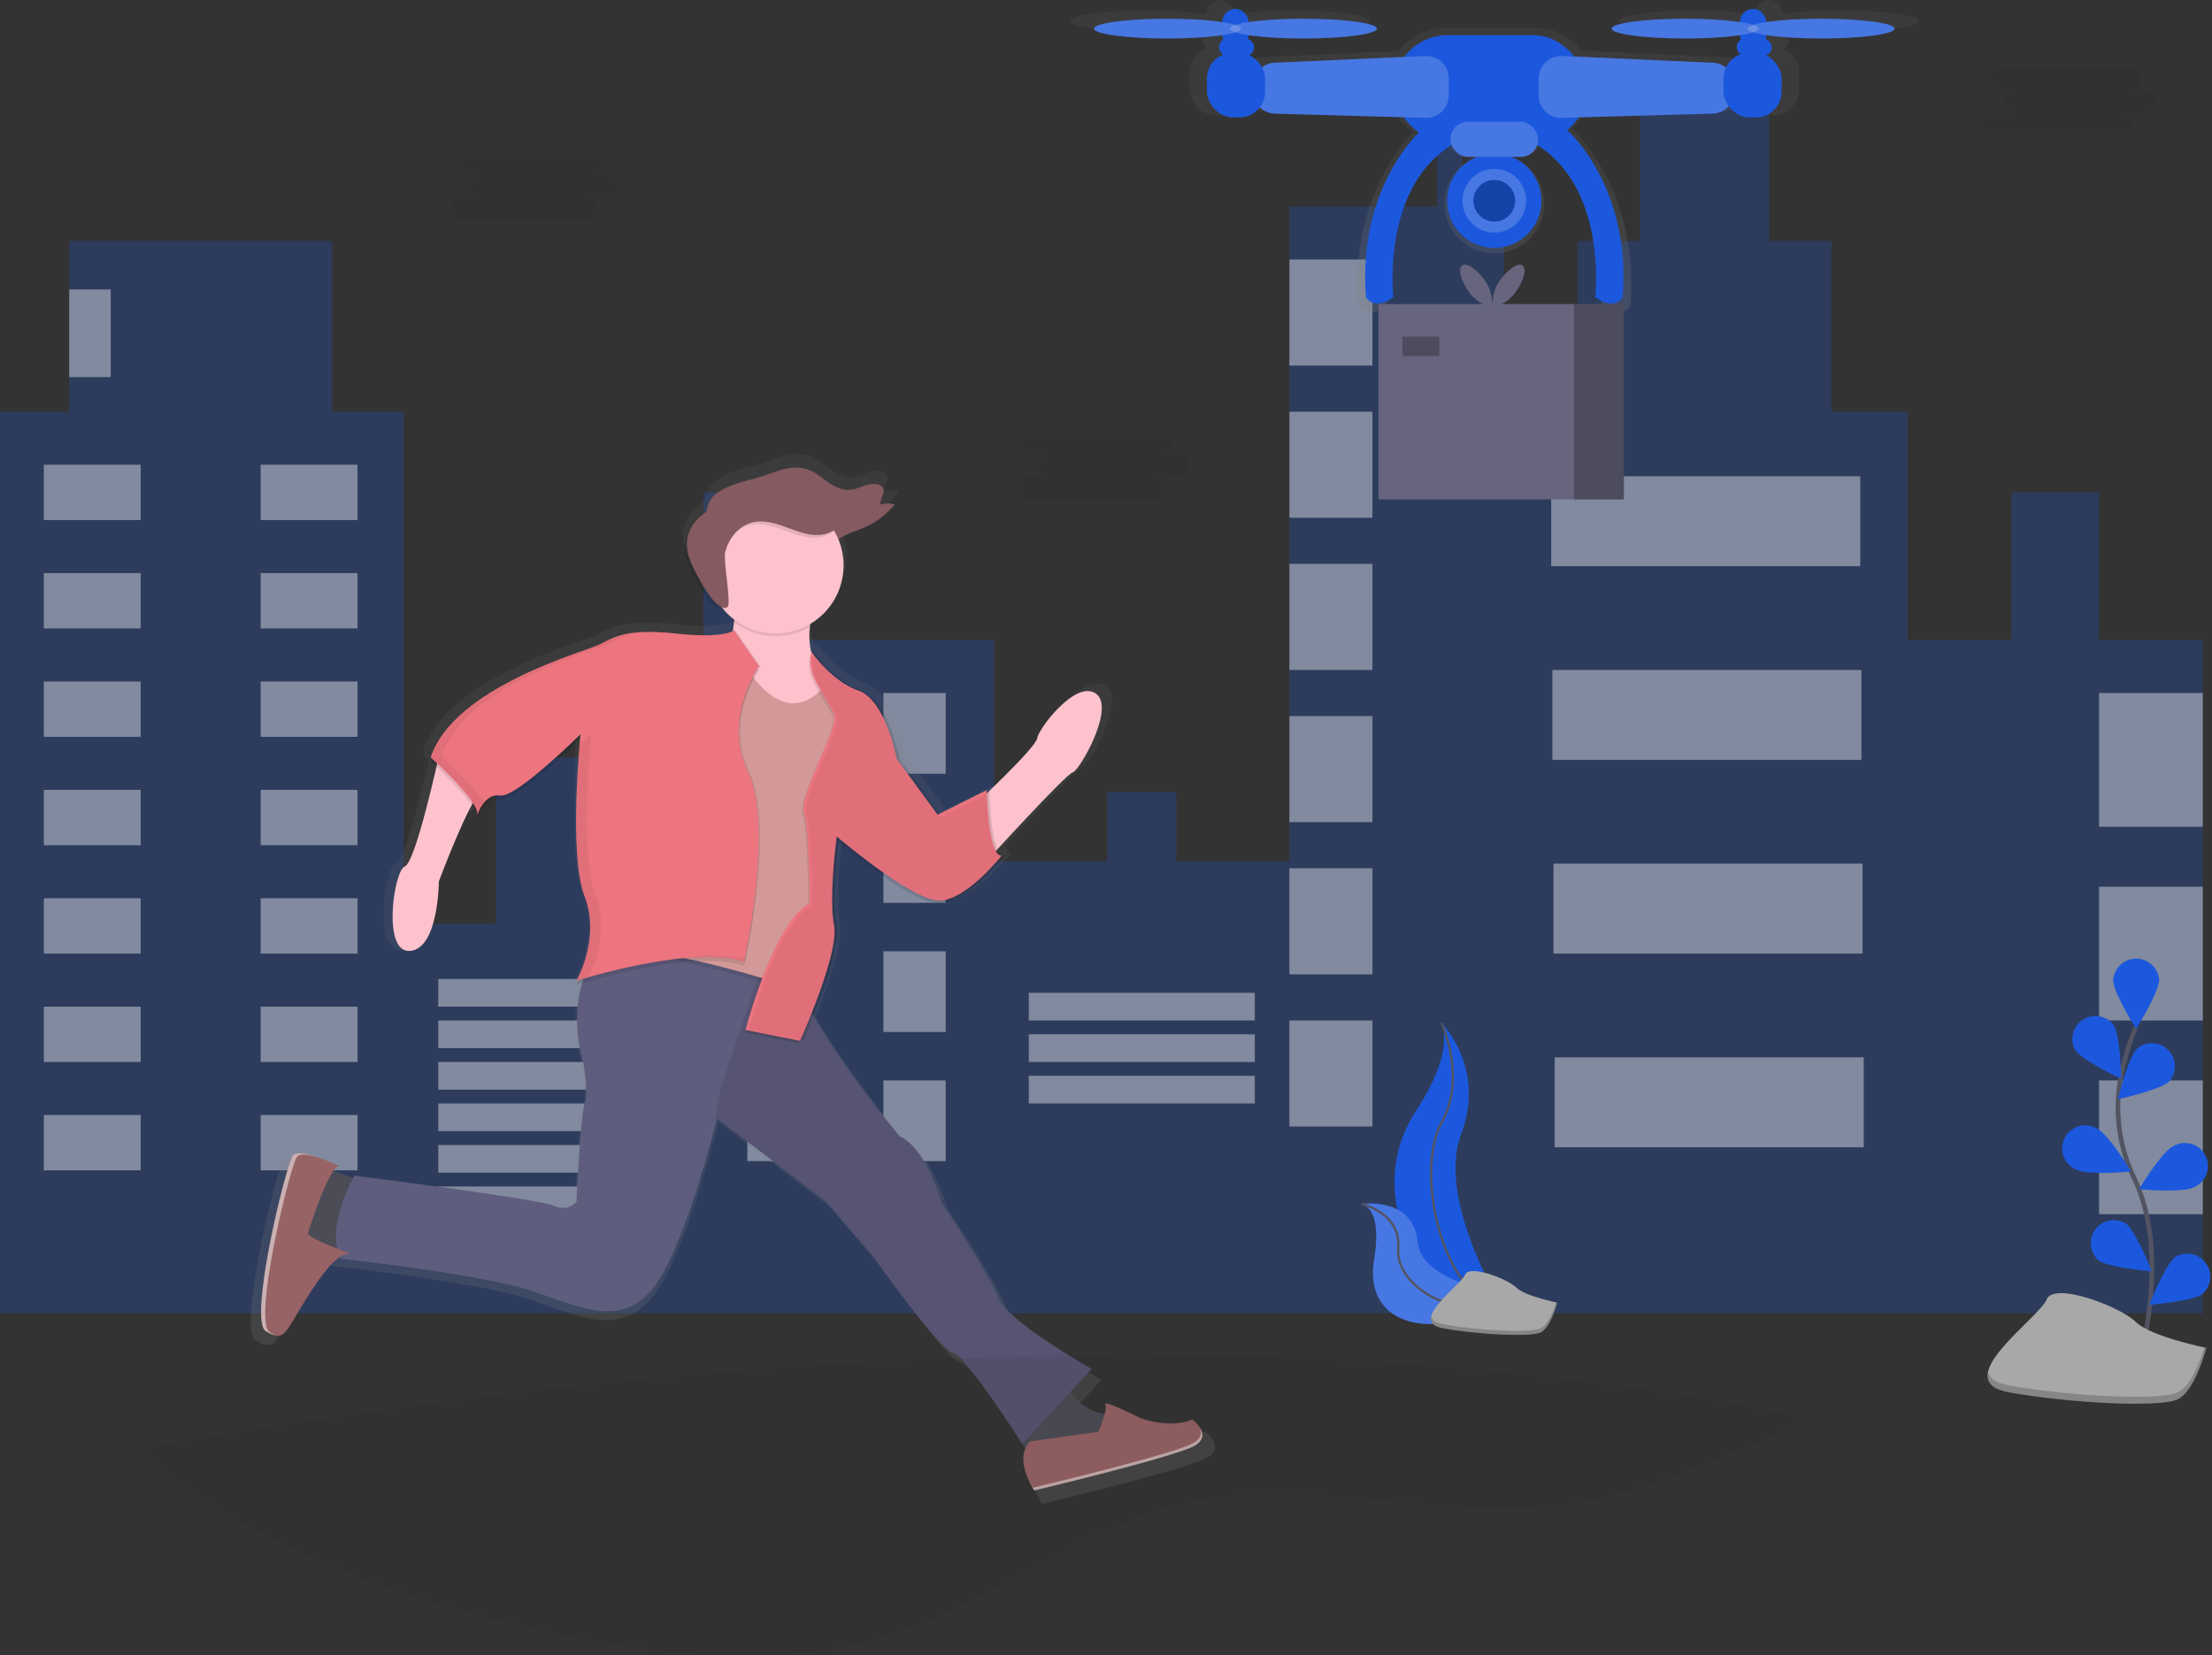 <svg id="26c346b9-da0c-4941-90c9-e7f7f9ba5ac3" data-name="Layer 1" xmlns="http://www.w3.org/2000/svg" xmlns:xlink="http://www.w3.org/1999/xlink" width="958.98" height="717.78" viewBox="0 0 958.98 717.78"><rect x="0" y="0" width="958.98" height="717.78" fill="#333333" stroke="none"/><defs><linearGradient id="4ef13be0-8e55-4463-b812-64152197208f" x1="768.34" y1="226.6" x2="768.34" y2="91.11" gradientUnits="userSpaceOnUse"><stop offset="0" stop-color="gray" stop-opacity="0.25"/><stop offset="0.54" stop-color="gray" stop-opacity="0.12"/><stop offset="1" stop-color="gray" stop-opacity="0.1"/></linearGradient><linearGradient id="5bed69c4-1e02-4930-aaf9-54950fab6759" x1="324.42" y1="444.93" x2="324.42" y2="444.59" xlink:href="#4ef13be0-8e55-4463-b812-64152197208f"/><linearGradient id="a88837d3-ccd3-4ab3-a7ec-270b2797a153" x1="437.75" y1="743.35" x2="437.75" y2="288.01" xlink:href="#4ef13be0-8e55-4463-b812-64152197208f"/></defs><title>drone_delivery</title><polygon points="910 277.53 910 213.53 872 213.53 872 277.53 827 277.53 827 178.53 794 178.53 794 104.53 767 104.53 767 28.53 711 28.53 711 104.53 684 104.53 684 178.53 652 178.53 652 89.53 634 89.53 634 44.53 623 44.53 623 89.53 559 89.53 559 373.53 510 373.53 510 343.53 480 343.53 480 373.53 431 373.53 431 277.53 343 277.53 343 213.53 305 213.53 305 277.53 303 277.53 303 400.53 263 400.53 263 328.53 215 328.53 215 400.53 175 400.53 175 178.53 144 178.53 144 104.53 30 104.53 30 178.53 0 178.53 0 569.53 175 569.53 303 569.53 431 569.53 559 569.53 652 569.53 827 569.53 955 569.53 955 277.53 910 277.53" fill="#1C58DD" opacity="0.25"/><rect x="19" y="201.53" width="42" height="24" fill="#fff" opacity="0.4"/><rect x="233.51" y="292.64" width="42" height="24" transform="translate(388.51 518.17) rotate(-180)" fill="#fff" opacity="0.4"/><rect x="19" y="248.53" width="42" height="24" fill="#fff" opacity="0.4"/><rect x="233.51" y="339.64" width="42" height="24" transform="translate(388.51 612.17) rotate(-180)" fill="#fff" opacity="0.4"/><rect x="19" y="295.53" width="42" height="24" fill="#fff" opacity="0.4"/><rect x="233.51" y="386.64" width="42" height="24" transform="translate(388.51 706.17) rotate(-180)" fill="#fff" opacity="0.4"/><rect x="19" y="342.53" width="42" height="24" fill="#fff" opacity="0.4"/><rect x="233.51" y="433.64" width="42" height="24" transform="translate(388.51 800.17) rotate(-180)" fill="#fff" opacity="0.4"/><rect x="19" y="389.53" width="42" height="24" fill="#fff" opacity="0.4"/><rect x="233.51" y="480.64" width="42" height="24" transform="translate(388.51 894.17) rotate(-180)" fill="#fff" opacity="0.4"/><rect x="19" y="436.53" width="42" height="24" fill="#fff" opacity="0.4"/><rect x="233.51" y="527.64" width="42" height="24" transform="translate(388.51 988.17) rotate(-180)" fill="#fff" opacity="0.4"/><rect x="19" y="483.53" width="42" height="24" fill="#fff" opacity="0.4"/><rect x="233.51" y="574.64" width="42" height="24" transform="translate(388.51 1082.17) rotate(-180)" fill="#fff" opacity="0.4"/><rect x="190" y="424.53" width="98" height="12" fill="#fff" opacity="0.4"/><rect x="190" y="442.53" width="98" height="12" fill="#fff" opacity="0.4"/><rect x="190" y="460.53" width="98" height="12" fill="#fff" opacity="0.4"/><rect x="446" y="430.53" width="98" height="12" fill="#fff" opacity="0.4"/><rect x="446" y="448.53" width="98" height="12" fill="#fff" opacity="0.4"/><rect x="446" y="466.53" width="98" height="12" fill="#fff" opacity="0.4"/><rect x="190" y="478.53" width="98" height="12" fill="#fff" opacity="0.4"/><rect x="190" y="496.53" width="98" height="12" fill="#fff" opacity="0.4"/><rect x="190" y="514.53" width="98" height="12" fill="#fff" opacity="0.4"/><rect x="324" y="300.53" width="27" height="35" fill="#fff" opacity="0.4"/><rect x="503.51" y="391.64" width="27" height="35" transform="translate(913.51 727.17) rotate(-180)" fill="#fff" opacity="0.4"/><rect x="324" y="356.53" width="27" height="35" fill="#fff" opacity="0.4"/><rect x="503.51" y="447.64" width="27" height="35" transform="translate(913.51 839.17) rotate(-180)" fill="#fff" opacity="0.4"/><rect x="324" y="412.53" width="27" height="35" fill="#fff" opacity="0.4"/><rect x="503.51" y="503.64" width="27" height="35" transform="translate(913.51 951.17) rotate(-180)" fill="#fff" opacity="0.4"/><rect x="324" y="468.53" width="27" height="35" fill="#fff" opacity="0.4"/><rect x="503.51" y="559.64" width="27" height="35" transform="translate(913.51 1063.17) rotate(-180)" fill="#fff" opacity="0.4"/><rect x="559" y="112.53" width="36" height="46" fill="#fff" opacity="0.4"/><rect x="559" y="178.53" width="36" height="46" fill="#fff" opacity="0.4"/><rect x="559" y="244.53" width="36" height="46" fill="#fff" opacity="0.4"/><rect x="559" y="310.53" width="36" height="46" fill="#fff" opacity="0.4"/><rect x="559" y="376.53" width="36" height="46" fill="#fff" opacity="0.4"/><rect x="559" y="442.53" width="36" height="46" fill="#fff" opacity="0.4"/><rect x="672.5" y="206.53" width="134" height="39" fill="#fff" opacity="0.4"/><rect x="673" y="290.53" width="134" height="39" fill="#fff" opacity="0.4"/><rect x="673.5" y="374.53" width="134" height="39" fill="#fff" opacity="0.4"/><rect x="674" y="458.53" width="134" height="39" fill="#fff" opacity="0.4"/><rect x="30" y="125.53" width="18" height="38" fill="#fff" opacity="0.4"/><rect x="910" y="300.53" width="45" height="58" fill="#fff" opacity="0.4"/><rect x="910" y="384.53" width="45" height="58" fill="#fff" opacity="0.4"/><rect x="910" y="468.53" width="45" height="58" fill="#fff" opacity="0.4"/><path d="M385.19,167.32h-6.88a4.82,4.82,0,1,0,0-9.63H322.58a4.82,4.82,0,0,0,0,9.63h6.88a4.82,4.82,0,1,0,0,9.63h-9.63a4.82,4.82,0,0,0,0,9.63h55.73a4.82,4.82,0,0,0,0-9.63h9.63a4.82,4.82,0,1,0,0-9.63Z" transform="translate(-120.51 -91.11)" fill="#252223" opacity="0.1"/><path d="M631.19,288.32h-6.88a4.82,4.82,0,1,0,0-9.63H568.58a4.82,4.82,0,0,0,0,9.63h6.88a4.82,4.82,0,1,0,0,9.63h-9.63a4.82,4.82,0,1,0,0,9.63h55.73a4.82,4.82,0,1,0,0-9.63h9.63a4.82,4.82,0,1,0,0-9.63Z" transform="translate(-120.51 -91.11)" fill="#252223" opacity="0.1"/><path d="M1050.19,130.32h-6.88a4.82,4.82,0,1,0,0-9.63H987.58a4.82,4.82,0,0,0,0,9.63h6.88a4.82,4.82,0,1,0,0,9.63h-9.63a4.82,4.82,0,1,0,0,9.63h55.73a4.82,4.82,0,1,0,0-9.63h9.63a4.82,4.82,0,1,0,0-9.63Z" transform="translate(-120.51 -91.11)" fill="#252223" opacity="0.1"/><path d="M918.56,95.65a181.12,181.12,0,0,0-25.21,1.52h0a6,6,0,0,0-12.1,0h0a181.12,181.12,0,0,0-25.21-1.52c-18.65,0-33.78,2-33.78,4.54s15.12,4.54,33.78,4.54a181.12,181.12,0,0,0,25.21-1.52h0a6,6,0,0,0,.39,2.13,4,4,0,0,0-.4,6.53,11.17,11.17,0,0,0-6.63,6.1,10.33,10.33,0,0,0-5.8-2.11L806,113.06a24.54,24.54,0,0,0-19.67-9.85H746.79a24.54,24.54,0,0,0-19.78,10l-59.66,2.67a10.33,10.33,0,0,0-5.43,1.83,11.17,11.17,0,0,0-5.81-5.58,4,4,0,0,0-.95-7.19,6,6,0,0,0,.25-1.73h0a181.11,181.11,0,0,0,25.21,1.52c18.65,0,33.78-2,33.78-4.54s-15.12-4.54-33.78-4.54a181.12,181.12,0,0,0-25.21,1.52h0a6,6,0,0,0-6-6h0a6,6,0,0,0-6,6h0a181.12,181.12,0,0,0-25.21-1.52c-18.65,0-33.78,2-33.78,4.54s15.12,4.54,33.78,4.54a181.12,181.12,0,0,0,25.21-1.52h0a6,6,0,0,0,.39,2.13,4,4,0,0,0-.24,6.66,11.14,11.14,0,0,0-7.21,10.41v7.46A11.14,11.14,0,0,0,647.4,141h4.43a11.11,11.11,0,0,0,8.93-4.5,10.33,10.33,0,0,0,6.76,2.77l58.5,1.64a24.7,24.7,0,0,0,7.25,7.39c-5.6,5.69-27.44,30.92-23.92,75.38,0,0,3.53,6.55,12.6,0,0,0-5.8-49.54,26.67-69.94a8.06,8.06,0,0,0,7.61,5.41h4.15a21.68,21.68,0,1,0,15.91,0h4.15a8.06,8.06,0,0,0,7.61-5.41c32.47,20.4,26.67,69.94,26.67,69.94,9.07,6.55,12.6,0,12.6,0,4-50.92-25.21-76.62-25.21-76.62h-.53a24.7,24.7,0,0,0,5.48-6.06l61.58-1.72a10.34,10.34,0,0,0,7.05-3,11.12,11.12,0,0,0,9.14,4.78h4.43a11.14,11.14,0,0,0,11.14-11.14v-7.46a11.14,11.14,0,0,0-6.6-10.17,4,4,0,0,0-.72-7.31,6,6,0,0,0,.25-1.73h0a181.11,181.11,0,0,0,25.21,1.52c18.65,0,33.78-2,33.78-4.54S937.22,95.65,918.56,95.65Z" transform="translate(-120.51 -91.11)" fill="url(#4ef13be0-8e55-4463-b812-64152197208f)"/><circle cx="647.83" cy="87.06" r="20.44" fill="#1C58DD"/><circle cx="647.83" cy="87.06" r="13.79" fill="#1C58DD"/><circle cx="647.83" cy="87.06" r="13.79" fill="#f5f5f5" opacity="0.2"/><circle cx="647.83" cy="87.06" r="9.03" fill="#1C58DD"/><circle cx="647.83" cy="87.06" r="9.03" opacity="0.25"/><path d="M736.48,147.74S708.91,172,712.71,220c0,0,3.33,6.18,11.89,0,0,0-7.13-60.86,40.41-72.27Z" transform="translate(-120.51 -91.11)" fill="#1C58DD"/><path d="M800.19,147.74S827.77,172,824,220c0,0-3.33,6.18-11.89,0,0,0,7.13-60.86-40.41-72.27Z" transform="translate(-120.51 -91.11)" fill="#1C58DD"/><rect x="604.32" y="15.26" width="83.68" height="46.36" rx="23.18" ry="23.18" fill="#1C58DD"/><path d="M738.54,142.22l-65.29-1.83a9.79,9.79,0,0,1-9.52-9.79V128.1a9.79,9.79,0,0,1,9.35-9.78l65.29-2.93a9.79,9.79,0,0,1,10.23,9.78v7.27A9.79,9.79,0,0,1,738.54,142.22Z" transform="translate(-120.51 -91.11)" fill="#1C58DD"/><path d="M797.66,142.22l65.29-1.83a9.79,9.79,0,0,0,9.52-9.79V128.1a9.79,9.79,0,0,0-9.35-9.78l-65.29-2.93a9.79,9.79,0,0,0-10.23,9.78v7.27A9.79,9.79,0,0,0,797.66,142.22Z" transform="translate(-120.51 -91.11)" fill="#1C58DD"/><path d="M738.54,142.22l-65.29-1.83a9.79,9.79,0,0,1-9.52-9.79V128.1a9.79,9.79,0,0,1,9.35-9.78l65.29-2.93a9.79,9.79,0,0,1,10.23,9.78v7.27A9.79,9.79,0,0,1,738.54,142.22Z" transform="translate(-120.51 -91.11)" fill="#f5f5f5" opacity="0.2"/><path d="M797.66,142.22l65.29-1.83a9.79,9.79,0,0,0,9.52-9.79V128.1a9.79,9.79,0,0,0-9.35-9.78l-65.29-2.93a9.79,9.79,0,0,0-10.23,9.78v7.27A9.79,9.79,0,0,0,797.66,142.22Z" transform="translate(-120.51 -91.11)" fill="#f5f5f5" opacity="0.2"/><rect x="523.26" y="22.87" width="25.2" height="28.05" rx="11.17" ry="11.17" fill="#1C58DD"/><rect x="747.2" y="22.87" width="25.2" height="28.05" rx="11.17" ry="11.17" fill="#1C58DD"/><rect x="528.49" y="16.69" width="15.21" height="7.61" rx="3.8" ry="3.8" fill="#1C58DD"/><rect x="529.92" y="3.85" width="11.41" height="17.12" rx="5.71" ry="5.71" fill="#1C58DD"/><ellipse cx="506.14" cy="12.41" rx="31.86" ry="4.28" fill="#1C58DD"/><ellipse cx="565.1" cy="12.41" rx="31.86" ry="4.28" fill="#1C58DD"/><rect x="752.9" y="16.69" width="15.21" height="7.61" rx="3.8" ry="3.8" fill="#1C58DD"/><rect x="754.33" y="3.85" width="11.41" height="17.12" rx="5.71" ry="5.71" fill="#1C58DD"/><ellipse cx="730.56" cy="12.41" rx="31.86" ry="4.28" fill="#1C58DD"/><ellipse cx="789.51" cy="12.41" rx="31.86" ry="4.28" fill="#1C58DD"/><ellipse cx="506.14" cy="12.41" rx="31.86" ry="4.28" fill="#f5f5f5" opacity="0.2"/><ellipse cx="565.1" cy="12.41" rx="31.86" ry="4.28" fill="#f5f5f5" opacity="0.2"/><ellipse cx="730.56" cy="12.41" rx="31.86" ry="4.28" fill="#f5f5f5" opacity="0.2"/><ellipse cx="789.51" cy="12.41" rx="31.86" ry="4.28" fill="#f5f5f5" opacity="0.2"/><rect x="628.81" y="52.82" width="38.04" height="15.21" rx="7.61" ry="7.61" fill="#1C58DD"/><rect x="628.81" y="52.82" width="38.04" height="15.21" rx="7.61" ry="7.61" fill="#f5f5f5" opacity="0.2"/><polygon points="682.36 131.85 597.65 131.85 597.65 216.56 682.36 216.56 704 216.56 704 131.85 682.36 131.85" fill="#67647e"/><rect x="682.36" y="131.85" width="21.65" height="84.71" opacity="0.25"/><rect x="608" y="145.97" width="16" height="8.47" opacity="0.25"/><path d="M764.45,213c3.6,5.1,3,11.67,3,11.67s-6.38-1.69-10-6.79-5-10.32-3-11.67S760.85,207.89,764.45,213Z" transform="translate(-120.51 -91.11)" fill="#67647e"/><path d="M770.54,213c-3.6,5.1-3,11.67-3,11.67s6.38-1.69,10-6.79,5-10.32,3-11.67S774.14,207.89,770.54,213Z" transform="translate(-120.51 -91.11)" fill="#67647e"/><path d="M324.48,444.59l-.11.34A2,2,0,0,0,324.48,444.59Z" transform="translate(-120.51 -91.11)" fill="url(#5bed69c4-1e02-4930-aaf9-54950fab6759)"/><path d="M646.39,721.2c.07-.1.14-.19.19-.29l.11-.21c.05-.1.11-.19.15-.29l.08-.21c0-.1.08-.2.11-.3s0-.13.05-.2.05-.2.07-.31,0-.12,0-.19,0-.21,0-.32,0-.11,0-.17,0-.22,0-.33,0-.1,0-.15,0-.23,0-.34l0-.13c0-.12,0-.24-.08-.36l0-.11c0-.13-.08-.25-.12-.38l0-.08q-.07-.2-.16-.39l0-.06q-.09-.21-.2-.41l0,0-.24-.43h0a14.8,14.8,0,0,0-3.43-3.72c-10.31,4.25-23-.61-23-.61s-17-8.49-15.77-6.07c.41.82.2,2.45-.26,4.27-8.14-1.71-12.63-6.08-15.07-10l9.27-10s-37.61-21.23-41.85-32.15-24.87-41.85-24.87-41.85-6.67-24.26-18.8-29.72c0,0-24.19-28.9-38.32-53.68,5-12.49,12-32,10.42-40.33-2-10.38.07-30,.9-36.94,6.71,5.6,34,27.77,44.59,27.24,3.81-.19,7.91-2.23,11.76-4.95,9.16-5.8,17.36-16.28,17.36-16.28-1.24.12-2.25-1-3.07-2.9,10.13-11,31.11-33.64,33.4-34.1,3-.61,19.41-29.11,10.31-35.18s-25.47,15.77-26.08,20c-.41,2.88-13.1,15.52-21.22,23.36,0-.2,0-.31,0-.31l-1.2.6c0-.38,0-.6,0-.6l-20.95,10.47-17.87-24.42s-4.85-26.08-17-30.33S474.48,370,474.48,370a12.49,12.49,0,0,0-.27,1.29c-.61-.81-.94-1.29-.94-1.29s0,.11-.08.29a31.91,31.91,0,0,1-.69-11.42l.17-.1c.07-.47.15-.92.23-1.35a30.35,30.35,0,0,0,12.29-37.59c3.09-2.16,7.57-3.5,11.38-5.14a33.38,33.38,0,0,0,13.69-10.35,12.07,12.07,0,0,0-6.34.13c-.26-2.81,3-6,.46-8.14-1.56-1.33-4.47-1.21-6.69-.55s-4.25,1.74-6.61,2c-4.11.5-8-1.49-10.93-3.64s-5.69-4.67-9.61-5.69c-7.79-2-15.51,2.61-23.33,4.57-12.56,3.14-20,6.5-20.61,14.5a26,26,0,0,0-4.44,3.77,16.55,16.55,0,0,0-5.32,9c-1.06,5.44,1.14,11,3.8,15.84,1.51,2.77,8.77,17.12,13.7,15.23a30.5,30.5,0,0,0,4.54,4.25c-.16,1.65-.39,3.32-.65,5a11.28,11.28,0,0,1-3.57,1.23,42.93,42.93,0,0,1-8.23.72,120.44,120.44,0,0,1-12.91-.79,109,109,0,0,0-12.55-.72,61.25,61.25,0,0,0-6.26.3l-.32,0-1.24.15-.19,0-1.35.22-.15,0-1.1.22-.25.05-1.12.27h0l-1.1.31-.18.05-.86.27-.19.06c-.65.22-1.26.46-1.84.7l-.18.08-.72.31-.13.06-.81.38-.07,0-.7.35-.17.09-.68.35,0,0-.86.45-.52.27-.24.13-.71.36c-6.07,3-64.9,18.8-75.21,50.34l.21.19,0,0,.23.21c-.17.46-.34.92-.49,1.38,0,0,1,.9,2.56,2.36-2.77,12.06-10.19,42.88-14.09,44.34-4.85,1.82-10.31,38.82,2.43,37.61s12.74-30.93,12.74-30.93,8.4-22.52,14.59-33.95a15.94,15.94,0,0,1,2.43,4.71l0,.13,0-.12a3.41,3.41,0,0,1,.07,1.6c.6-1.76,3.71-9.84,10.2-8.76,6.93,1.16,33.11-24.63,35.59-27.1-.06.67-.14,1.51-.22,2.48h0v0c0,.57-.1,1.18-.15,1.84l0,.21,0,.5,0,.33,0,.51,0,.36,0,.51,0,.46-.05.75,0,.61,0,.43,0,.61,0,.41,0,.64,0,.43,0,.7,0,.4-.07,1.1v.15l-.06,1,0,.35,0,.84,0,.4,0,.86,0,.36-.05,1v.2q0,.65-.06,1.31v.08q0,.6-.05,1.2v.35l0,1,0,.4q0,.5,0,1v.34q0,1.37-.09,2.77v.2q0,.59,0,1.18v.36q0,.53,0,1.06v.37q0,.58,0,1.17v.23q0,1.43,0,2.88c0,.1,0,.2,0,.31q0,.56,0,1.12,0,.19,0,.39,0,.53,0,1.07c0,.1,0,.2,0,.3,0,13.23.81,26.7,3.78,34.38a37.78,37.78,0,0,1,2.48,12.92,52.73,52.73,0,0,1-6.12,22.87h0l.71-.22-.13.23.39-.12c-.6,1.25-1,1.94-1,1.94s.88-.28,2.45-.74c-2.24,7.9-3.73,20.06.58,35.32,0,0,2.43,13.34.61,18.2s-3.64,43.67-3.64,43.67-3.64,4.85-10.31,1.82-88.55-13.34-88.55-13.34-.19.33-.51.92c-2.52-.79-6.15-2-8.8-3.11,1-1.38,1.89-2.17,2.64-2.06,0,0-4.37-2.11-9.13-3.78h0l-.87-.3h0l-.85-.28-.06,0-.81-.25-.09,0-.74-.21-.15,0-.7-.18-.18,0-.67-.15-.19,0-.6-.12-.23,0-.54-.09-.26,0-.49-.06-.27,0-.46,0h-.93l-.37,0-.24,0-.33.07-.22,0-.28.1-.2.07a2.36,2.36,0,0,0-.26.15l-.15.09a1.88,1.88,0,0,0-.33.31c-3,3.64-20,73.39-12.13,78.24l.68.41.28.16.36.2.35.18.25.13.38.18.19.09.39.17.14.06.4.15.09,0,.41.13h.05c4.4,1.19,5.86-2.88,11.19-11.6,5.22-8.54,11.93-19.31,17.79-23.3.13.29.26.58.4.86,0,0,61.26,6.67,83.7,14s40,17,54.59,0c13.06-15.23,26.11-64.62,28.66-74.63h0v0l.38-1.5h0l0-.13v-.13l48.52,37,21.23,24.87s29.72,41.85,35.18,42.46S567,722.73,567,722.73l.92-1c.22,1.11.39,2.13.52,3-2,4.81-.15,10.61,1.67,14.43h0l.08.16.21.42.11.22.2.39.1.19.21.4.11.19.16.29.08.15.21.36.09.15.13.21.07.12.16.26.06.1.1.15,0,.07.1.16,0,0,.06.08v0l0,0s63.69-15.16,71.57-20c.25-.15.48-.31.7-.47l.2-.16.4-.32.2-.19.31-.29.18-.21.24-.28Z" transform="translate(-120.51 -91.11)" fill="url(#a88837d3-ccd3-4ab3-a7ec-270b2797a153)"/><path d="M276.5,602.74s-14.18-4.14-14.77-5.91-12.41,32.49-12.41,32.49l11.82,8.27s12.41-7.09,18.91-5.91S276.5,602.74,276.5,602.74Z" transform="translate(-120.51 -91.11)" fill="#4c4c56"/><path d="M581.94,687.22s1.77,16,21.27,17.72-13,16-13,16l-24.81,1.77s-.59-10-4.73-17.72S581.94,687.22,581.94,687.22Z" transform="translate(-120.51 -91.11)" fill="#4c4c56"/><path d="M376.94,507.62s-11.22,17.13-3.54,44.31c0,0,2.36,13,.59,17.72s-3.54,42.54-3.54,42.54-3.54,4.73-10,1.77-86.25-13-86.25-13-13,22.45-5.91,36c0,0,59.67,6.5,81.53,13.59s39,16.54,53.17,0,28.36-74.44,28.36-74.44l47.26,36,20.68,24.22s28.95,40.76,34.27,41.35,30.13,39.58,30.13,39.58l30.13-32.49S557.13,664.18,553,653.54s-24.22-40.76-24.22-40.76-6.5-23.63-18.31-28.95c0,0-42.54-50.81-46.67-74.44S392.89,497,392.89,497Z" transform="translate(-120.51 -91.11)" fill="#5f5d7e"/><path d="M596.71,712s4.14-9.45,3-11.82S615,706.12,615,706.12s12.41,4.73,22.45.59c0,0,8.86,6.5,1.18,11.22s-69.71,19.5-69.71,19.5-9.45-13.59-1.77-21.27Z" transform="translate(-120.51 -91.11)" fill="#986365"/><path d="M553,653.54c-4.14-10.63-24.22-40.76-24.22-40.76s-6.5-23.63-18.31-28.95c0,0-42.54-50.81-46.67-74.44-.85-4.87-4.37-8.26-9.41-10.57l-8.24,24.75-11.25,33.8c-2.17,6.52-4.23,13.79-4,20.53.29-1.12.44-1.74.44-1.74l47.26,36,20.68,24.22s28.95,40.76,34.27,41.35,30.13,39.58,30.13,39.58l30.13-32.49S557.13,664.18,553,653.54Z" transform="translate(-120.51 -91.11)" opacity="0.1"/><path d="M473.23,355.79s-5,12.7,1.48,24.52-2.66,32.79-8.57,34-29.54-14.18-31.31-24.22,7.68-30.72,3-44.31Z" transform="translate(-120.51 -91.11)" fill="#fdc2cc"/><path d="M441.33,377.65s18.31,37.22,38.4,10.63c0,0,20.09,40.76,13.59,47.26A136.22,136.22,0,0,1,478.55,448l-10.63,74.44s-60.26-20.68-85.66-17.13l39-93.34Z" transform="translate(-120.51 -91.11)" opacity="0.1"/><path d="M441.33,375.88s18.31,37.22,38.4,10.63c0,0,20.09,40.76,13.59,47.26a136.22,136.22,0,0,1-14.77,12.41l-10.63,74.44s-60.26-20.68-85.66-17.13l39-93.34Z" transform="translate(-120.51 -91.11)" fill="#d39999"/><path d="M310.77,419s-10,46.08-14.77,47.85-10,37.81,2.36,36.63,12.41-30.13,12.41-30.13,13-34.86,18.31-39S310.77,419,310.77,419Z" transform="translate(-120.51 -91.11)" fill="#fdc2cc"/><path d="M542.95,440.27s26.59-24.81,27.18-28.95,16.54-25.4,25.4-19.5-7.09,33.67-10,34.27-37.81,39-37.81,39Z" transform="translate(-120.51 -91.11)" fill="#fdc2cc"/><path d="M438.67,366.13s-3.25,3.84-25.11,1.48-27.18,1.77-33.08,4.73-63.21,18.31-73.26,49c0,0,22.45,20.09,20.09,25.4,0,0,3-10,10-8.86s34.86-26.59,34.86-26.59-5.32,52,1.77,70.3-3.54,36.63-3.54,36.63,50.22-16,72.67-8.27c0,0,13-58.49,1.77-82.12s4.73-46.08,4.73-46.08Z" transform="translate(-120.51 -91.11)" opacity="0.1"/><path d="M439.26,364.36s-3.25,3.84-25.11,1.48-27.18,1.77-33.08,4.73-63.21,18.31-73.26,49c0,0,22.45,20.09,20.09,25.4,0,0,3-10,10-8.86s34.86-26.59,34.86-26.59-5.32,52,1.77,70.3S371,516.48,371,516.48s50.22-16,72.67-8.27c0,0,13-58.49,1.77-82.12S450.19,380,450.19,380Z" transform="translate(-120.51 -91.11)" opacity="0.1"/><path d="M438.67,364.36s-3.25,3.84-25.11,1.48-27.18,1.77-33.08,4.73-63.21,18.31-73.26,49c0,0,22.45,20.09,20.09,25.4,0,0,3-10,10-8.86s34.86-26.59,34.86-26.59-5.32,52,1.77,70.3-3.54,36.63-3.54,36.63,50.22-16,72.67-8.27c0,0,13-58.49,1.77-82.12S449.6,380,449.6,380Z" transform="translate(-120.51 -91.11)" fill="#ec7580"/><path d="M471.76,375s8.57,12.7,20.38,16.84,16.54,29.54,16.54,29.54l17.72,24.22L547.67,435s.59,28.95,6.5,28.36c0,0-14.77,18.91-26.59,19.5S482.69,455,482.69,455s-3.54,26-1.18,38.4-14.77,50.22-14.77,50.22l-23.63-4.73s12.41-47.26,27.77-54.94c0,0,0-31.9-2.36-39.58s15.36-36.63,13-42.54c-1.33-3.31-6.53-10.4-9.16-16.84A16.85,16.85,0,0,1,471.76,375Z" transform="translate(-120.51 -91.11)" opacity="0.1"/><path d="M473.53,373.81s8.57,12.7,20.38,16.84,16.54,29.54,16.54,29.54l17.72,24.22,21.27-10.63s.59,28.95,6.5,28.36c0,0-14.77,18.91-26.59,19.5s-44.9-27.77-44.9-27.77-3.54,26-1.18,38.4-14.77,50.22-14.77,50.22l-23.63-4.73s12.41-47.26,27.77-54.94c0,0,0-31.9-2.36-39.58s15.36-36.63,13-42.54c-1.33-3.31-6.53-10.4-9.16-16.84A16.85,16.85,0,0,1,473.53,373.81Z" transform="translate(-120.51 -91.11)" opacity="0.1"/><path d="M472.35,373.81s8.57,12.7,20.38,16.84,16.54,29.54,16.54,29.54L527,444.41l21.27-10.63s.59,28.95,6.5,28.36c0,0-14.77,18.91-26.59,19.5s-44.9-27.77-44.9-27.77-3.54,26-1.18,38.4-14.77,50.22-14.77,50.22l-23.63-4.73s12.41-47.26,27.77-54.94c0,0,0-31.9-2.36-39.58s15.36-36.63,13-42.54c-1.33-3.31-6.53-10.4-9.16-16.84A16.85,16.85,0,0,1,472.35,373.81Z" transform="translate(-120.51 -91.11)" fill="#ec7580"/><path d="M473.35,374.81s8.57,12.7,20.38,16.84,16.54,29.54,16.54,29.54L528,445.41l21.27-10.63s.59,28.95,6.5,28.36c0,0-14.77,18.91-26.59,19.5s-44.9-27.77-44.9-27.77-3.54,26-1.18,38.4-14.77,50.22-14.77,50.22l-23.63-4.73s12.41-47.26,27.77-54.94c0,0,0-31.9-2.36-39.58s15.36-36.63,13-42.54c-1.33-3.31-6.53-10.4-9.16-16.84A16.85,16.85,0,0,1,473.35,374.81Z" transform="translate(-120.51 -91.11)" opacity="0.05"/><path d="M267.64,596.83s-17.13-8.27-20.09-4.73-19.5,71.48-11.82,76.21,8.27,1.18,14.77-9.45,15.36-24.81,21.86-24.22c0,0-18.91-6.5-18.31-8.86S263.51,596.24,267.64,596.83Z" transform="translate(-120.51 -91.11)" fill="#986365"/><path d="M438.86,361a29.53,29.53,0,0,0,32.92,1.85,29.93,29.93,0,0,1,1.46-5.9l-35.45-10C439.25,351.12,439.35,356,438.86,361Z" transform="translate(-120.51 -91.11)" opacity="0.1"/><path d="M460.78,337.89c7.2.62,16-.73,18.65-5.63.77-1.41.93-3,1.71-4.37,2.26-4.06,8.72-5.72,13.91-8a32.51,32.51,0,0,0,13.33-10.08,11.76,11.76,0,0,0-6.18.13c-.25-2.73,2.9-5.85.45-7.93-1.52-1.29-4.35-1.17-6.52-.53s-4.13,1.69-6.44,2c-4,.49-7.79-1.45-10.65-3.55s-5.54-4.55-9.36-5.54c-7.58-2-15.11,2.55-22.72,4.45-15.61,3.91-23.18,8.15-18.94,21.72C431.16,330.61,447.68,336.76,460.78,337.89Z" transform="translate(-120.51 -91.11)" fill="#865a61"/><circle cx="336.18" cy="245.18" r="29.54" fill="#fdc2cc"/><path d="M433.73,331.79c1.43-5.8,5.56-11.21,11.31-12.82,4.89-1.37,10.09.12,14.87,1.85s9.65,3.75,14.72,3.45,10.39-3.8,10.77-8.86a4.24,4.24,0,0,0-.37-2.29,5.63,5.63,0,0,0-2.11-2c-7.43-4.74-15.88-8.47-24.69-8.33-7.25.12-14.18,2.84-20.92,5.52-8.5,3.38-18.17,8.11-19.92,17.09-1,5.3,1.11,10.69,3.7,15.43,1.5,2.74,8.76,17.12,13.56,14.75C436.59,354.66,432.81,335.51,433.73,331.79Z" transform="translate(-120.51 -91.11)" opacity="0.1"/><path d="M434.91,330.61c1.43-5.8,5.56-11.21,11.31-12.82,4.89-1.37,10.09.12,14.87,1.85s9.65,3.75,14.72,3.45,10.39-3.8,10.77-8.86a4.24,4.24,0,0,0-.37-2.29,5.63,5.63,0,0,0-2.11-2c-7.43-4.74-15.88-8.47-24.69-8.33-7.25.12-14.18,2.84-20.92,5.52-8.5,3.38-18.17,8.11-19.92,17.09-1,5.3,1.11,10.69,3.7,15.43,1.5,2.74,8.76,17.12,13.56,14.75C437.77,353.48,434,334.33,434.91,330.61Z" transform="translate(-120.51 -91.11)" fill="#865a61"/><path d="M237.51,668.91c-7.68-4.73,8.86-72.67,11.82-76.21,1.29-1.55,5.31-.84,9.42.46-4.66-1.63-9.71-2.83-11.19-1-3,3.54-19.5,71.48-11.82,76.21a13.93,13.93,0,0,0,4.28,1.95A21.65,21.65,0,0,1,237.51,668.91Z" transform="translate(-120.51 -91.11)" fill="#fff" opacity="0.5"/><path d="M640.81,710.34c.8,2,.56,4.39-2.75,6.42-7.68,4.73-69.71,19.5-69.71,19.5a29.62,29.62,0,0,1-1.69-2.87,31.57,31.57,0,0,0,2.28,4.05s62-14.77,69.71-19.5C642.62,715.5,642.17,712.58,640.81,710.34Z" transform="translate(-120.51 -91.11)" fill="#fff" opacity="0.5"/><g opacity="0.05"><path d="M330.47,439.08C325.56,431.18,312,419,312,419c10-30.72,67.35-46.08,73.26-49,3.26-1.63,6.34-3.62,12.12-4.68-9,.66-12.79,3.24-16.84,5.27-5.91,3-63.21,18.31-73.26,49,0,0,21.58,19.31,20.19,25.07A18.49,18.49,0,0,1,330.47,439.08Z" transform="translate(-120.51 -91.11)"/><path d="M327.42,444.67l-.11.33A1.91,1.91,0,0,0,327.42,444.67Z" transform="translate(-120.51 -91.11)"/><path d="M439.35,365.33l-.68-1s-.75.88-3.93,1.54A34.47,34.47,0,0,0,439.35,365.33Z" transform="translate(-120.51 -91.11)"/><path d="M338,436.17a7.88,7.88,0,0,0,2.58-.7A6.42,6.42,0,0,0,338,436.17Z" transform="translate(-120.51 -91.11)"/><path d="M414.86,506.88c10.57-1.16,20.89-1.18,28.24,1.33,0,0,.14-.62.37-1.73C435.41,504.91,425.06,505.46,414.86,506.88Z" transform="translate(-120.51 -91.11)"/><path d="M375.68,514.93c2-4,9.17-19.82,3-35.67-7.09-18.31-1.77-70.3-1.77-70.3s-2,2-5.12,5c-1.09,12.89-3.67,50.84,2.17,65.93,7.09,18.31-3.54,36.63-3.54,36.63S372.39,515.86,375.68,514.93Z" transform="translate(-120.51 -91.11)"/></g><path d="M905.08,706.34c-7.12,3.67-14.58,6.84-21.94,10-27.19,11.48-54.79,23.06-84,27-54.82,7.39-111.44-12.62-165.33-.17-45.15,10.42-82.49,42.35-126.6,56.57-20.51,6.61-41.85,9.2-63.38,9.2H441q-4-.05-7.94-.2c-21.83-.82-43.75-4.05-65.15-8.18-67.57-13-136.34-36.83-188-80.7C330.34,692.33,640.19,650.15,905.08,706.34Z" transform="translate(-120.51 -91.11)" fill="#252223" opacity="0.1"/><path d="M745.48,534.72s19.42,19.42,8.46,48.24,18.8,76.75,18.8,76.75l-.91-.15c-39.89-7-59.71-52.66-37.53-86.55C742.54,560.4,749.31,545.62,745.48,534.72Z" transform="translate(-120.51 -91.11)" fill="#1C58DD"/><path d="M745.48,534.72s11,23.81,0,43.23-1.88,73.93,27.25,81.76" transform="translate(-120.51 -91.11)" fill="none" stroke="#535461" stroke-miterlimit="10"/><path d="M710.89,613.27s22.16-3.53,24.18,16.33,42.62,22.61,42.62,22.61l-.76.51c-33.52,22-65.56,14-60.73-15.2C718,626.66,717.84,615.75,710.89,613.27Z" transform="translate(-120.51 -91.11)" fill="#1C58DD"/><path d="M710.89,613.27s22.16-3.53,24.18,16.33,42.62,22.61,42.62,22.61l-.76.51c-33.52,22-65.56,14-60.73-15.2C718,626.66,717.84,615.75,710.89,613.27Z" transform="translate(-120.51 -91.11)" fill="#f5f5f5" opacity="0.2"/><path d="M710.89,613.27s17.2,3.78,15.79,19.42,25.55,34.39,51,19.53" transform="translate(-120.51 -91.11)" fill="none" stroke="#535461" stroke-miterlimit="10"/><path d="M795.6,656s-13.94-2.79-17.65-6.5-20.44-10.22-22.3-5.57-25.09,20.44-9.29,23.23,37.17,3.72,41.81,1.86S795.6,656,795.6,656Z" transform="translate(-120.51 -91.11)" fill="#a8a8a8"/><path d="M746.35,665.42c15.8,2.79,37.17,3.72,41.81,1.86,3.54-1.42,6-8.21,7-11.38l.46.1s-2.79,11.15-7.43,13-26,.93-41.81-1.86c-4.56-.8-5.86-2.69-5.37-5.09C741.37,663.62,743,664.82,746.35,665.42Z" transform="translate(-120.51 -91.11)" opacity="0.2"/><path d="M1048.26,680s13.21-44.87-2.48-77.89a70.87,70.87,0,0,1-5.73-44.46,119.19,119.19,0,0,1,6.29-20.87" transform="translate(-120.51 -91.11)" fill="none" stroke="#535461" stroke-miterlimit="10" stroke-width="2"/><path d="M1036.58,515.88c0,5.5,10,21.44,10,21.44s10-15.95,10-21.44a10,10,0,0,0-19.91,0Z" transform="translate(-120.51 -91.11)" fill="#1C58DD"/><path d="M1020.12,546.34c3,4.62,20,12.59,20,12.59s-.31-18.8-3.3-23.41a10,10,0,0,0-16.72,10.82Z" transform="translate(-120.51 -91.11)" fill="#1C58DD"/><path d="M1020.84,598.39c4.91,2.48,23.63.77,23.63.77s-9.76-16.07-14.67-18.55a10,10,0,1,0-9,17.78Z" transform="translate(-120.51 -91.11)" fill="#1C58DD"/><path d="M1030.25,637.65c4.42,3.27,23.16,4.75,23.16,4.75s-6.9-17.49-11.32-20.76a10,10,0,0,0-11.84,16Z" transform="translate(-120.51 -91.11)" fill="#1C58DD"/><path d="M1061,560c-3.94,3.83-22.32,7.8-22.32,7.8s4.5-18.25,8.44-22.08A10,10,0,0,1,1061,560Z" transform="translate(-120.51 -91.11)" fill="#1C58DD"/><path d="M1071.46,606.05c-4.91,2.48-23.63.77-23.63.77s9.76-16.07,14.67-18.55a10,10,0,1,1,9,17.78Z" transform="translate(-120.51 -91.11)" fill="#1C58DD"/><path d="M1075.45,652.2c-4.42,3.27-23.16,4.75-23.16,4.75s6.9-17.49,11.32-20.76a10,10,0,0,1,11.84,16Z" transform="translate(-120.51 -91.11)" fill="#1C58DD"/><path d="M1077,675.61s-24.15-4.83-30.59-11.27-35.42-17.71-38.64-9.66-43.47,35.42-16.1,40.25,64.4,6.44,72.44,3.22S1077,675.61,1077,675.61Z" transform="translate(-120.51 -91.11)" fill="#a8a8a8"/><path d="M991.68,691.94c27.37,4.83,64.4,6.44,72.44,3.22,6.13-2.45,10.39-14.23,12.07-19.72l.81.17s-4.83,19.32-12.88,22.54-45.08,1.61-72.44-3.22c-7.9-1.39-10.16-4.67-9.31-8.81C983.05,688.82,985.8,690.9,991.68,691.94Z" transform="translate(-120.51 -91.11)" opacity="0.2"/></svg>